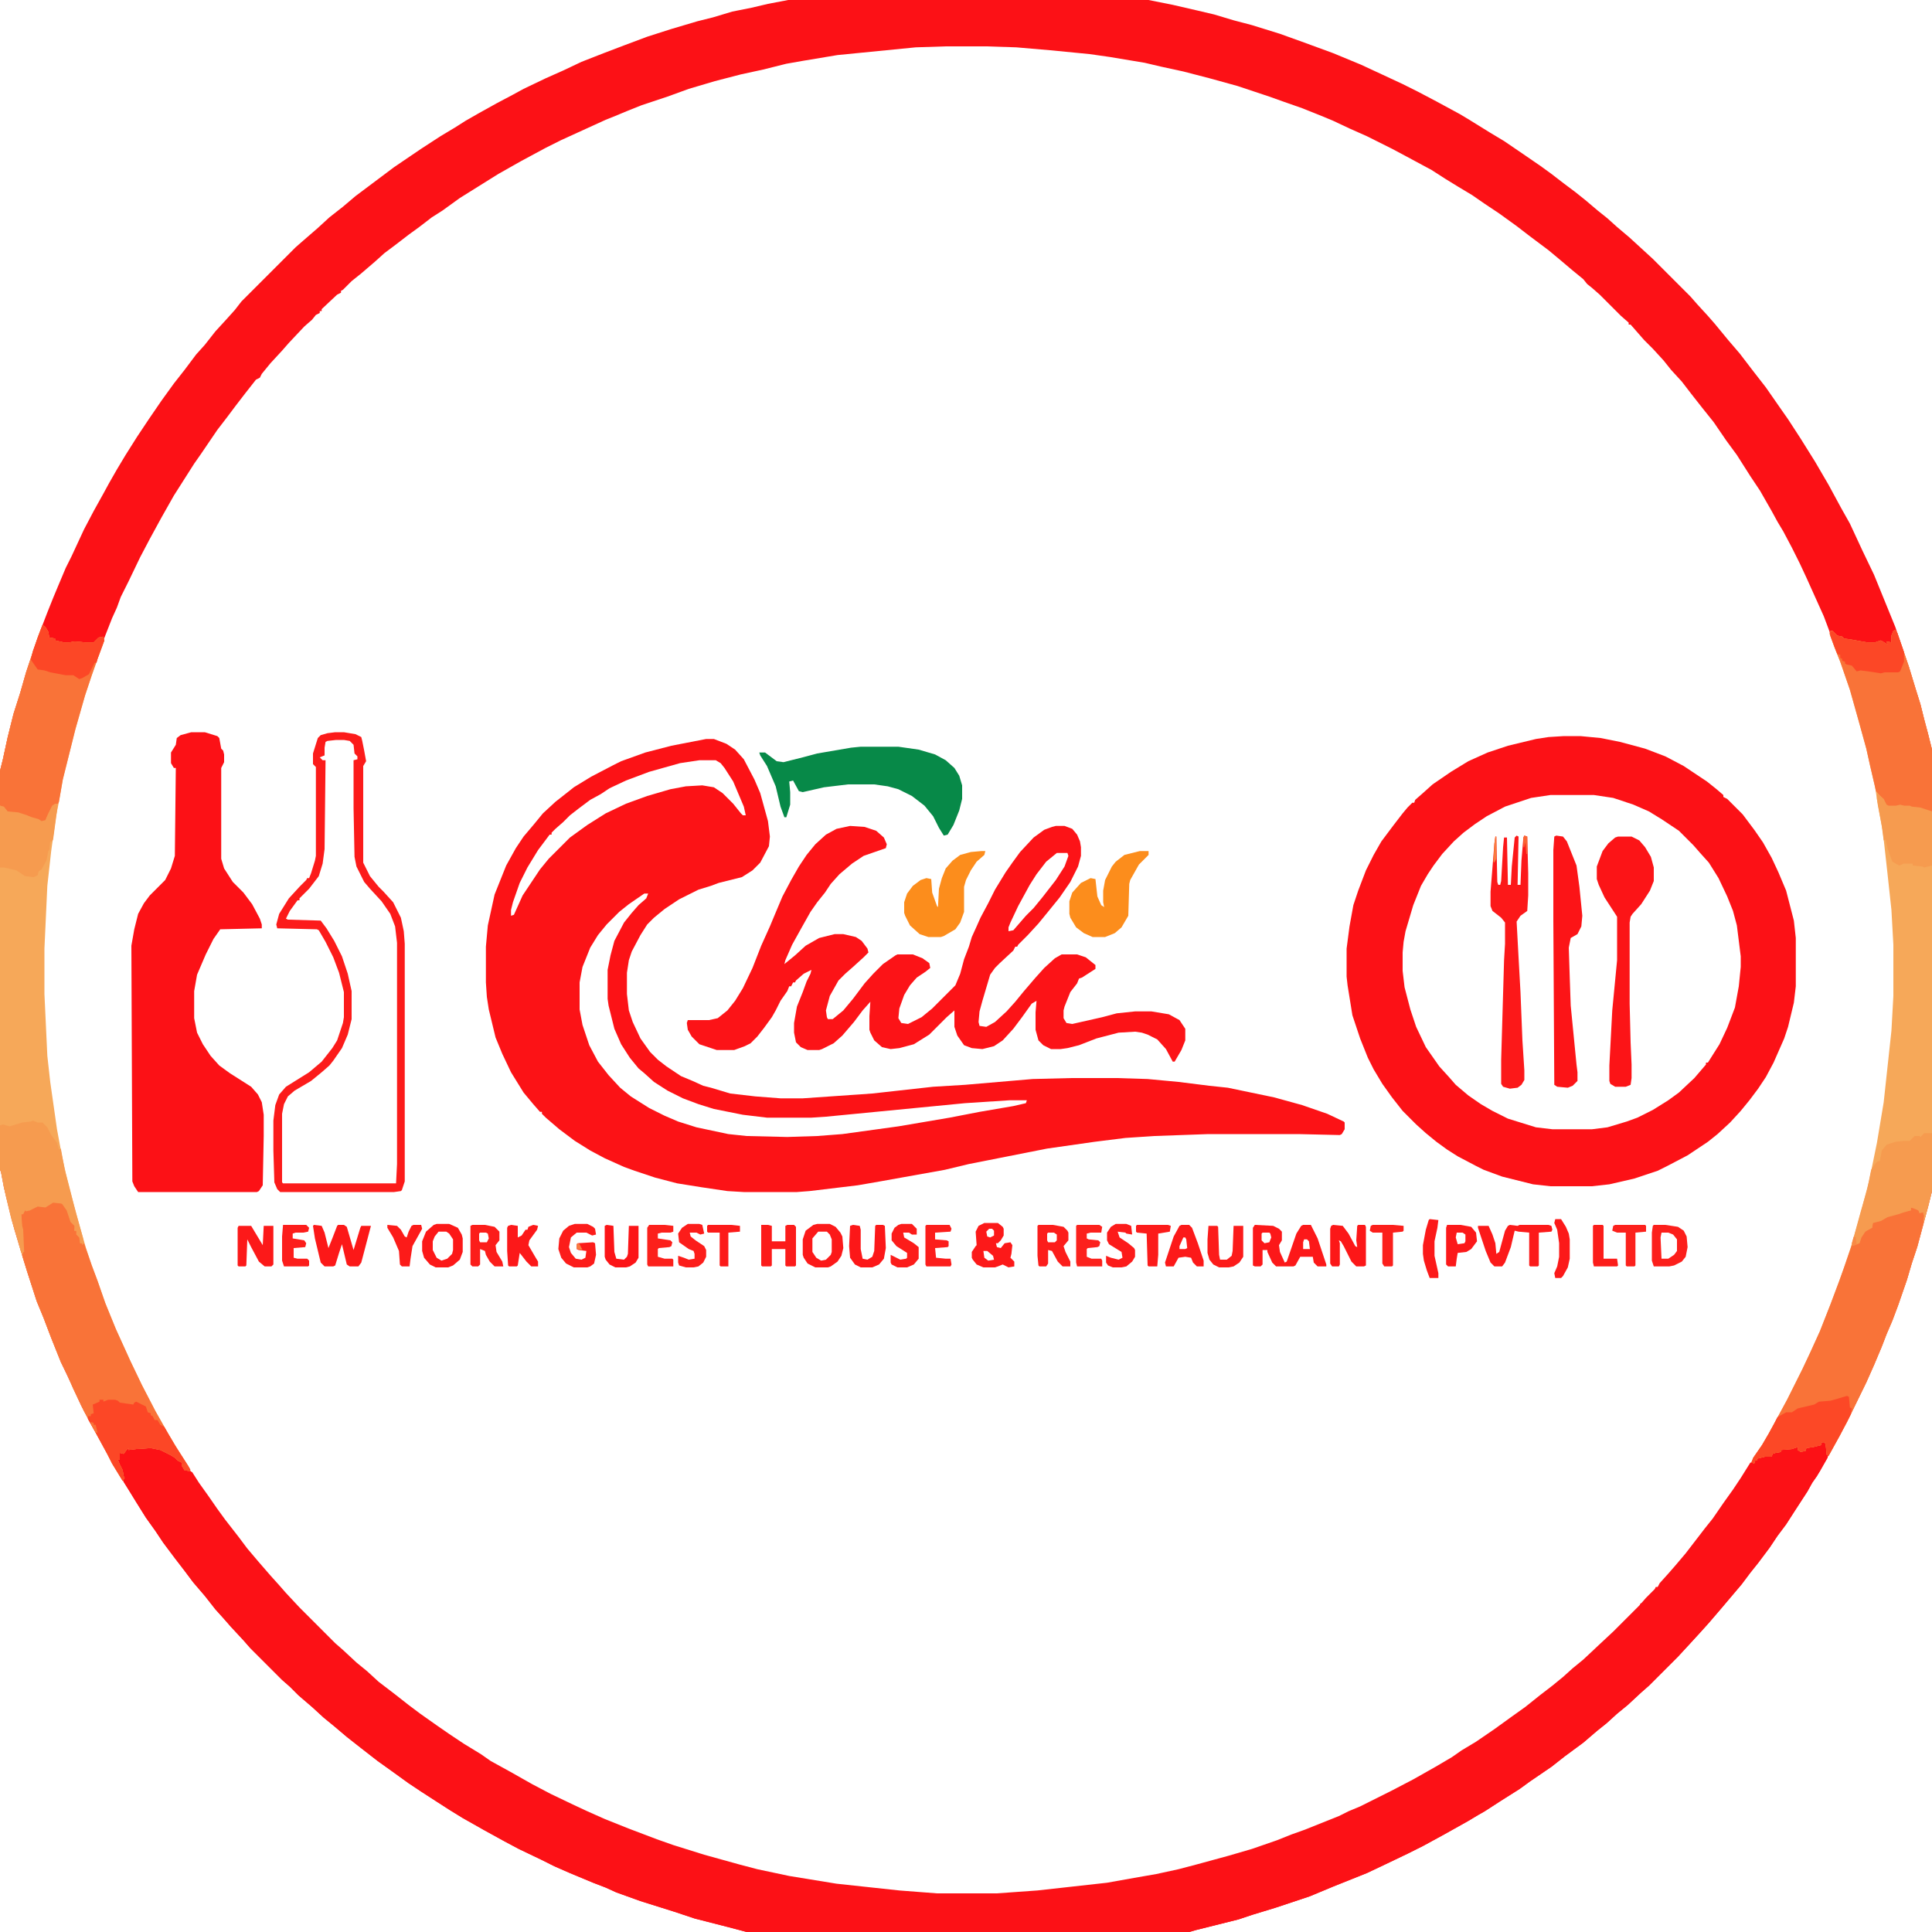 <?xml version="1.0" encoding="UTF-8"?>
<svg version="1.1" viewBox="0 0 2000 2000" width="500" height="500" xmlns="http://www.w3.org/2000/svg">
<path transform="translate(816)" d="m0 0h373l25 5 26 6 17 4 20 6 19 5 29 9 25 9 30 11 29 12 43 20 16 8 19 10 24 13 10 6 21 13 15 9 22 15 16 11 11 8 13 10 12 9 10 8 13 11 10 8 10 9 13 11 24 22 39 39 7 8 11 12 7 8 14 17 12 14 13 17 14 18 16 23 7 10 13 20 15 24 14 24 13 24 9 16 13 28 12 25 22 54 14 41 7 23 5 16 4 16 4 15 4 16v457l-4 16-11 41-6 18-5 17-9 26-6 16-6 14-5 13-8 19-8 18-20 41-8 15-13 23-10 18-5 7-5 9-13 20-9 14-9 12-8 12-12 16-8 10-9 12-22 26-12 14-9 10-11 12-12 13-30 30-8 7-14 13-11 9-11 10-10 8-14 12-19 14-14 11-22 15-11 8-19 12-17 11-7 4-10 6-25 14-22 12-16 8-23 11-19 9-35 14-24 10-36 12-23 7-15 5-44 11-7 2h-458l-15-4-39-10-21-7-35-11-25-9-11-5-13-5-24-10-16-7-14-7-23-11-15-8-20-11-23-13-13-8-14-9-17-11-12-8-18-13-14-10-18-14-14-11-13-11-11-9-12-11-14-12-9-9-8-7-33-33-7-8-13-14-7-8-9-10-11-14-12-14-9-12-10-13-12-16-8-12-10-14-10-16-8-13-15-24-13-24-12-22-9-17-11-24-10-21-10-25-8-21-7-17-10-31-7-23-6-20-4-15-7-29-3-16-1-2v-413l3-12 5-23 6-24 7-22 6-21 12-36 10-26 6-15 5-12 8-19 6-12 13-28 10-19 10-18 6-11 8-14 9-15 12-19 12-18 13-19 13-18 11-14 12-16 9-10 11-14 11-12 9-10 7-9 56-56 8-7 15-13 12-11 14-11 13-11 40-30 28-19 20-13 15-9 11-7 14-8 18-10 17-9 11-6 23-11 18-8 19-9 23-9 21-8 24-9 25-8 27-8 16-4 20-6 20-4 17-4zm163 48-31 1-81 8-36 6-17 3-24 6-23 5-27 7-27 8-22 8-27 9-15 6-12 5-10 4-46 21-16 8-26 14-23 13-40 25-18 13-11 7-13 10-11 8-13 10-12 9-10 9-14 12-10 8-9 9-2 1v2l-4 2-16 15v2h-2v2l-4 2-4 5-8 7-16 17-7 8-12 13-9 11-2 4-4 2-11 14-10 13-9 12-10 13-17 25-7 10-21 33-13 23-12 22-10 19-12 25-8 16-4 11-5 11-9 23-7 19-6 17-7 21-10 35-13 52-4 23-3 15-5 36-4 36-3 65v47l3 64 3 27 7 49 5 27 4 18 11 43 10 35 6 18 6 16 8 23 11 27 15 33 12 25 14 27 13 23 9 15 12 19 11 17 10 14 9 13 8 11 14 18 9 12 11 13 13 15 9 10 7 8 14 15 18 18 4 5 8 7 8 8 8 7 14 13 11 9 12 11 17 13 14 11 12 9 17 12 13 9 15 10 18 11 10 7 20 11 23 13 19 10 23 11 15 7 18 8 25 10 29 11 17 6 32 10 36 10 19 5 33 7 49 8 65 7 39 3h62l42-3 72-8 28-5 23-4 23-5 19-5 33-9 24-7 26-9 15-6 14-5 35-14 10-5 12-5 32-16 23-12 23-13 17-10 10-7 15-9 19-13 18-13 14-10 15-12 13-10 11-9 10-9 11-9 16-15 15-14 28-28v-2l3-1 7-8 6-6v-2h2l7-8 9-11 9-10 11-14 14-18 8-10 11-16 10-14 8-12 10-16 6-9 7-11 6-10 6-11 13-24 16-32 8-17 10-22 11-28 9-24 5-14 7-21 9-31 10-38 8-39 7-42 8-74 2-36v-53l-2-36-4-37-5-45-5-26-3-20-5-21-4-18-8-29-9-32-10-29-6-15-12-32-18-40-7-15-8-16-9-17-6-10-6-11-12-21-10-15-14-22-11-15-13-19-12-15-11-14-10-13-11-12-8-10-11-12-9-9-14-16h-2v-2l-8-7-22-22-8-7-5-4-4-5-11-9-13-11-12-10-20-15-13-10-18-13-15-10-13-9-15-9-13-8-14-9-26-14-15-8-26-13-18-8-17-8-12-5-20-8-20-7-14-5-33-11-29-8-27-7-23-5-17-4-36-6-21-3-41-4-35-3-31-1z" fill="#FC1116"/>
<path transform="translate(1886,1493)" d="m0 0h3l2 4 1 12-8 14-8 12-5 9-13 20-9 14-9 12-8 12-12 16-8 10-9 12-22 26-12 14-9 10-11 12-12 13-30 30-8 7-14 13-11 9-11 10-10 8-14 12-19 14-14 11-22 15-11 8-19 12-17 11-7 4-10 6-25 14-22 12-16 8-23 11-19 9-35 14-24 10-36 12-23 7-15 5-44 11-7 2h-458l-15-4-39-10-21-7-35-11-25-9-11-5-13-5-24-10-16-7-14-7-23-11-15-8-20-11-23-13-13-8-14-9-17-11-12-8-18-13-14-10-18-14-14-11-13-11-11-9-12-11-14-12-9-9-8-7-33-33-7-8-13-14-7-8-9-10-11-14-12-14-9-12-10-13-12-16-8-12-10-14-10-16-8-13-5-8v-5l-2-5-2-7-2-2v-4h2l-1-3 1-4 5-1 2-4 7 1 3-1 18-1 10 3 6 3 3 3 5 3 5 4 3 6 8 4 7 11 10 14 9 13 8 11 14 18 9 12 11 13 13 15 9 10 7 8 14 15 37 37 8 7 14 13 11 9 12 11 17 13 14 11 12 9 17 12 13 9 15 10 18 11 10 7 20 11 23 13 19 10 23 11 15 7 18 8 25 10 29 11 17 6 32 10 36 10 19 5 33 7 49 8 65 7 39 3h62l42-3 72-8 28-5 23-4 23-5 19-5 33-9 24-7 26-9 15-6 14-5 35-14 10-5 12-5 32-16 23-12 23-13 17-10 10-7 15-9 19-13 18-13 14-10 15-12 13-10 11-9 10-9 11-9 16-15 15-14 27-27 7-8 9-9 1-2h2l2-4 9-10 7-8 11-13 20-26 8-10 11-16 10-14 8-12 10-16h4l1-2h2v-2l3-2 9-1h3l4-4 4-1 2 1v-2l7-2h5l5-1v3l5 1 4-4 12-2 3-1z" fill="#FC1116"/>
<path transform="translate(731,765)" d="m0 0h8l13 5 9 6 9 10 11 21 6 14 8 29 2 16-1 10-9 17-8 8-11 7-24 6-8 3-13 4-20 10-15 10-11 9-7 7-7 11-9 17-3 9-2 13v22l2 17 4 12 8 17 10 14 8 8 9 7 15 10 12 5 11 5 8 2 20 6 26 3 26 2h23l72-5 63-7 33-2 70-6 40-1h47l32 1 32 3 32 4 19 2 48 10 29 8 26 9 17 8 1 1v7l-3 5-2 1-43-1h-93l-56 2-30 2-32 4-49 7-81 16-25 6-67 12-23 4-50 6-13 1h-55l-17-1-27-4-25-4-23-6-21-7-11-4-20-9-15-8-16-10-16-12-14-12-4-4v-2h-2l-7-8-10-12-13-21-9-19-7-17-7-29-2-13-1-15v-37l2-22 7-32 12-30 10-18 8-12 11-13 9-11 13-12 14-11 5-4 18-11 23-12 8-4 25-9 27-7zm-7 22-20 3-32 9-24 9-17 8-9 6-11 6-12 9-9 7-7 7-8 7-4 4v2h-2l-12 16-11 18-8 16-7 20-2 8v6l3-1 9-20 18-27 9-11 22-22 18-13 19-12 21-10 22-8 24-7 16-3 17-1 12 2 9 6 11 11 8 10 2 2h3l-2-9-11-26-9-14-4-5-5-3zm-57 138-16 11-10 8-13 13-9 11-8 13-8 20-3 16v28l3 16 7 21 9 17 11 14 12 13 11 9 19 12 16 8 14 6 19 6 33 7 19 2 42 1 31-1 26-2 58-8 53-9 31-6 35-6 13-3 1-3h-18l-46 3-144 14-15 1h-46l-25-3-30-6-16-5-16-6-16-8-14-9-10-9-6-5-9-11-9-14-7-16-6-24-1-7v-30l3-15 4-15 10-19 8-10 7-8 8-7 2-5z" fill="#FC1216"/>
<path transform="translate(1619,762)" d="m0 0h17l21 2 20 4 26 7 21 8 19 10 24 16 10 8 7 6v2l4 2 16 16 12 16 9 13 9 16 7 15 8 19 8 31 2 18v50l-2 17-6 25-4 12-11 25-8 15-8 12-9 12-9 11-11 12-13 12-10 8-21 14-21 11-10 5-24 8-26 6-18 2h-43l-18-2-32-8-19-7-8-4-19-10-11-7-11-8-11-9-10-9-14-14-11-14-10-14-9-15-6-12-8-20-8-24-5-31-1-9v-29l3-23 4-22 5-15 8-21 8-16 8-14 12-16 10-13 5-6 5-5h2l1-3 8-7 10-9 19-13 18-11 20-9 21-7 29-7 13-2zm-14 61-20 3-27 9-19 10-12 8-12 9-10 9-12 13-9 12-6 9-7 12-8 20-8 27-2 11-1 11v19l2 17 6 23 6 18 10 21 14 20 10 11 7 8 13 11 13 9 12 7 16 8 29 9 17 2h41l16-2 20-6 11-4 16-8 16-10 11-8 16-15 12-14v-2h2l12-19 8-17 8-21 4-22 2-20v-11l-4-32-4-15-6-15-9-19-10-16-9-10-7-8-15-15-18-12-13-8-16-7-21-7-20-3z" fill="#FC1116"/>
<path transform="translate(44,647)" d="m0 0 3 2 3 5 1 6 6 1v2l9 2h6l5-1 11 1h9l5-5 5-1 1 4-7 19-6 17-7 21-10 35-13 52-4 23-3 15-5 36-4 36-3 65v47l3 64 3 27 7 49 5 27 4 18 11 43 10 35 6 18 6 16 8 23 11 27 15 33 12 25 14 27 13 23 9 15 12 19 2 5-6-1-3-5v-3l-4-2-3-3-5-3-10-5-10-2-15 1-8 1v-2l-2 2-3 4-4-1v7h-2l2 5 3 6 1 6 1 2-2 3-11-18-5-10-24-44-11-23-7-16-6-12-10-25-8-21-7-17-10-31-7-23-6-20-4-15-7-29-3-16-1-2v-413l3-12 5-23 6-24 7-22 6-21 12-36z" fill="#F6A859"/>
<path transform="translate(1962,652)" d="m0 0 2 3 12 35 7 23 5 16 4 16 4 15 4 16v457l-4 16-11 41-6 18-5 17-9 26-6 16-6 14-5 13-8 19-8 18-20 41-8 15-11 20-2-1-1-10-1-3h-3l-1 3-8 2-7 1-1 3-5 1-3-2v-3l-6 2-11 1v2l-6 1-3 1-1 3h-7l-8 2v2h-2l-1 3-3-1 2-5 9-13 7-12 6-11 13-24 16-32 8-17 10-22 11-28 9-24 5-14 7-21 9-31 10-38 8-39 7-42 8-74 2-36v-53l-2-36-4-37-5-45-5-26-3-20-5-21-4-18-8-29-9-32-10-29-6-15-5-14 1-3h2l5 5 5 1 2 2 7 1 11 2 6 1h8l6-2 7 4-1-3 5 1v-7l2-5z" fill="#F6A859"/>
<path transform="translate(198,758)" d="m0 0h14l13 4 2 2 2 11 2 2 1 4v8l-3 6v94l3 10 9 14 11 11 9 12 8 15 2 6v4l-43 1-7 10-8 16-9 21-3 17v28l3 15 6 12 8 12 9 10 11 8 22 14 7 8 4 8 2 13v22l-1 51-4 6-2 1h-123l-4-6-2-5-1-244 3-17 4-16 6-11 6-8 16-16 6-12 4-13 1-91h-2l-3-5v-11l5-8 1-7 4-3z" fill="#FC1116"/>
<path transform="translate(880,855)" d="m0 0 15 1 12 4 8 7 3 7-1 4-23 8-12 8-13 11-9 10-6 9-8 10-7 10-9 16-10 18-7 16-1 4 11-9 11-10 14-8 16-4h9l13 3 6 4 6 8 1 4-5 5-11 10-8 7-7 7-9 16-4 15 1 7 1 2h5l11-9 10-12 12-16 9-10 10-10 13-9 2-1h16l10 4 7 5 1 5-5 4-9 6-7 8-6 10-5 14-1 10 3 5 7 1 14-7 11-9 24-24 5-12 4-15 5-13 3-10 5-11 4-9 8-15 7-14 11-18 7-10 8-11 14-15 11-8 8-3 4-1h9l8 3 5 6 3 7 1 6v9l-3 11-8 16-11 16-13 16-9 11-11 12-10 10-1 2h-2l-2 4-14 13-5 5-5 7-8 27-3 11-1 11 1 4 7 1 9-5 12-11 9-10 9-11 12-14 9-10 11-10 7-4h16l9 3 10 8v4l-14 9-3 1-2 5-7 9-6 15-1 4v8l3 5 6 1 31-7 15-4 19-2h17l18 3 11 6 6 9v12l-4 10-7 12h-2l-7-13-9-10-10-5-6-2-7-1-17 1-23 6-18 7-12 3-7 1h-10l-8-4-5-5-3-11v-18l1-12-5 3-10 14-9 12-11 12-9 6-12 3-11-1-8-3-7-10-3-9v-17l-8 7-18 18-16 10-15 4-9 1-9-2-8-7-4-8-1-3v-14l1-15-8 9-9 12-12 14-9 8-12 6-3 1h-12l-7-3-5-5-2-10v-10l3-17 6-15 4-11 4-8 1-4-8 4-8 7-1 2h-2l-2 4h-2l-2 5-7 10-5 10-4 7-8 11-7 9-7 7-6 3-11 4h-18l-18-6-8-8-4-7-1-7 1-3h22l9-2 10-8 8-10 8-13 10-21 9-23 9-20 5-12 8-19 9-17 8-14 8-12 9-11 11-10 11-6zm214 28-11 9-10 13-7 11-12 22-8 17-2 5v4l5-1 13-15 8-8 9-11 14-18 9-14 4-11-1-3z" fill="#FC1317"/>
<path transform="translate(55,1244)" d="m0 0 7 1 2 1 1-2 3 7 2 2 4 12 4 4-1 5h2l2 3 1 3 1 2v5h4l8 23 6 16 8 23 11 27 15 33 12 25 14 27 13 23 9 15 12 19 2 5-6-1-3-5v-3l-4-2-3-3-5-3-10-5-10-2-15 1-8 1v-2l-2 2-3 4-4-1v7h-2l2 5 3 6 1 6 1 2-2 3-11-18-5-10-24-44-11-23-7-16-6-12-10-25-8-21-7-17-10-31-5-16 1-5-1-23-1-3v-12l3-5h3l3 1 1-2 9-3 6 1z" fill="#F97338"/>
<path transform="translate(1978,1250)" d="m0 0h5l5 5h3l1 2-1 10-7 26-5 15-5 17-9 26-6 16-6 14-5 13-8 19-8 18-20 41-8 15-11 20-2-1-1-10-1-3h-3l-1 3-8 2-7 1-1 3-5 1-3-2v-3l-6 2-11 1v2l-6 1-3 1-1 3h-7l-8 2v2h-2l-1 3-3-1 2-5 9-13 7-12 6-11 13-24 16-32 8-17 10-22 11-28 9-24 5-14 8-23 5-2 2-1 2-5 6-8 3-2h3v-5l9-3 10-5 10-2 6-3h5z" fill="#F97338"/>
<path transform="translate(44,647)" d="m0 0 3 2 3 5 1 6 6 1v2l9 2h6l5-1 11 1h9l5-5 5-1 1 4-7 19-6 17-7 21-10 35-13 52-4 23-1 2-5 2-6 11-2 5-4 1-8-4-6-1-6-3-12-2-4-1-5-5-2-1v-36l3-12 5-23 6-24 7-22 6-21 12-36z" fill="#F97338"/>
<path transform="translate(1962,652)" d="m0 0 2 3 12 35 7 23 5 16 4 16 4 15 4 16v64l-6-1-6-2-9-1-2-1h-8l-5-1-1 1h-8l-4-3-2-5-7-8-6-26-4-18-8-29-9-32-10-29-6-15-5-14 1-3h2l5 5 5 1 2 2 7 1 11 2 6 1h8l6-2 7 4-1-3 5 1v-7l2-5z" fill="#F97338"/>
<path transform="translate(347,758)" d="m0 0h9l12 2 6 3 1 4 2 10 2 11-3 5v100l7 14 9 11 5 5 10 11 8 16 3 14 1 13v246l-3 9-1 1-7 1h-118l-3-3-3-7-1-33v-31l2-16 4-11 7-8 24-15 13-11 11-14 5-8 6-18 1-6v-26l-5-20-6-16-8-16-7-12-2-1-41-1-1-4 3-11 10-16 11-12 7-7 1-2h2l2-5 4-13 1-5v-92l-3-3v-11l5-16 3-3 7-2zm1 8-9 1-2 1-1 6v8l-5 2 3 3h3l-1 92-2 15-4 13-10 13-10 10v2h-2l-8 11-4 8 2 1 34 1 6 8 8 13 8 16 6 18 4 18v29l-4 16-6 14-9 13-4 5-8 7-11 9-17 10-7 6-4 8-2 10v71l1 1h117l1-20v-229l-2-17-5-13-9-13-12-13-6-7-8-16-2-10-1-50v-50l4-1v-3l-3-3-1-9-4-4-6-1z" fill="#FC1B1A"/>
<path transform="translate(891,773)" d="m0 0h39l21 3 17 5 11 6 9 8 5 8 3 10v14l-3 12-6 15-6 10-4 1-5-8-6-12-9-11-13-10-14-7-11-3-14-2h-27l-25 3-22 5-4-1-6-11-4 1 1 11v13l-4 13h-2l-4-11-5-21-9-21-7-11-1-3h6l12 9 7 1 20-5 15-4 35-6z" fill="#078948"/>
<path transform="translate(1675,866)" d="m0 0h14l8 4 6 7 6 10 3 11v14l-4 10-9 14-9 10-2 3-1 6v84l1 40 1 23v14l-1 7-5 2h-11l-5-3-1-3v-16l3-57 5-52v-45l-13-20-6-13-2-6v-13l6-16 6-8 7-6z" fill="#FC1417"/>
<path transform="translate(34,1160)" d="m0 0 5 2h5l5 5 4 8 6 8 2 7 2-1 4 22 8 31 11 40 1 5-2 2v-2h-2l-1-6-3-3v-4h-2v-5l-4-4-4-12-5-7-9-1-8 5-8-1-8 4-4 1-1-1-2 4h-2l1 12 1 4 1 23-3 1-5-18-5-16-6-25-5-25-1-2v-46l3-1 7 2 13-4 9-1z" fill="#F69B4F"/>
<path transform="translate(1611,865)" d="m0 0 7 1 4 5 10 25 3 22 3 30-1 11-4 8-7 4-2 10 1 31 1 29 6 61 1 8v9l-5 5-5 2-11-1-3-2-1-170v-73l1-14z" fill="#FC1417"/>
<path transform="translate(1570,865)" d="m0 0 2 1-1 50h3l1-25 2-24 1-2 3 1 1 38v23l-1 16-7 5-4 6 2 37 2 36 2 50 2 31v10l-3 5-4 3-8 1-7-2-2-3v-25l3-103 1-17v-22l-4-5-9-7-2-5v-15l4-50 1-7h1l1 47 1 3h2l1-4 2-35 1-10h3l1 49h3l1-19 3-30z" fill="#FC1819"/>
<path transform="translate(1992,1173)" d="m0 0h8v60l-4 16-3 11-2-3v-2l-4 1-1-3-5-2-3-1v3l-7 2-6 2-11 3-7 4-8 2-1 5-7 4-4 6-2 6-5 2h-3l3-12 6-22 7-24 4-20 4-6 3-3h2l2-11 5-6 9-3 9-1h6l5-5h5l1 1z" fill="#F69B4F"/>
<path transform="translate(103,1449)" d="m0 0h4v2l5-2h7l3 1 2 2 14 2 1-2 2-1 10 5 2 6 3 1v2l2 1 2 4h3l3 5 4 2 11 19 11 17 5 8v2l-6-1-3-5v-3l-4-2-3-3-5-3-10-5-10-2-15 1-8 1v-2l-2 2-3 4-4-1v7h-2l2 5 3 6 1 6 1 2-2 3-11-18-5-10-12-22-8-14v-3h3v-2l3-1-1-9 7-3z" fill="#FC4726"/>
<path transform="translate(1016,881)" d="m0 0h4l-1 4-8 7-6 9-5 10-2 7v26l-4 11-5 7-12 7-3 1h-13l-9-3-10-9-5-10-1-3v-11l3-9 6-8 8-6 6-2 5 1 1 14 5 14 1 1 1-19 3-11 4-10 7-8 8-6 11-3z" fill="#FC8D1C"/>
<path transform="translate(1180,881)" d="m0 0h9v4l-10 10-9 16-1 4-1 33-7 12-7 6-10 4h-13l-9-4-8-6-6-10-1-4v-13l3-9 9-10 10-5 5 1 2 18 4 9 3 2-1-5v-12l2-11 7-14 4-5 9-7z" fill="#FC8D1C"/>
<path transform="translate(1912,1445)" d="m0 0 2 1 1 11 2 1-1 6-12 23-11 20-2-1-1-10-1-3h-3l-1 3-8 2-7 1-1 3-5 1-3-2v-3l-6 2-11 1v2l-6 1-3 1-1 3h-7l-8 2v2h-2l-1 3-3-1 2-5 9-13 7-12 6-11 3-6 9-5h6l6-4 17-4 5-3 12-1 7-2z" fill="#FC4826"/>
<path transform="translate(57,832)" d="m0 0h3l-5 37-1 2h-2l-1 9-1 1-2 10-5 9-3 2-1 4-4 2-9-1-9-6-13-3h-4v-64l4 1 4 5 11 1 9 3 5 2 7 2 3 2 4-1 3-7 4-8z" fill="#F69B4F"/>
<path transform="translate(1943,821)" d="m0 0 7 6 3 6 2 1h8l4-1 4 1h6l2 1 9 1 12 4v56l-8 2-2-1-10-1v-2h-9l-5 2-7-4-3-8-2-6-2-9-2 1-2-15-5-28z" fill="#F69B4F"/>
<path transform="translate(44,647)" d="m0 0 3 2 3 5 1 6 6 1v2l9 2h6l5-1 11 1h9l5-5 5-1 1 4-7 19-1 4h-2l-6 12-7 4-3 1-6-4h-8l-16-3-6-2-7-1-7-10 2-9 8-22z" fill="#FC4726"/>
<path transform="translate(1962,652)" d="m0 0 2 3 7 20v10l-4 10-2 1h-14l-4 1-13-2-8-1-4 1-5-6-5-1-2-1v-2l-3-1v-2l-2-1v-3l-3-1-7-18-1-5 3-1 5 5 5 1 2 2 7 1 11 2 6 1h8l6-2 7 4-1-3 5 1v-7l2-5z" fill="#FC4726"/>
<path transform="translate(1299,1268)" d="m0 0 19 1 6 3 3 3v9l-3 5 1 7 5 11 2-1 10-29 5-8 2-1h8l7 14 9 27v2h-9l-4-4-1-6h-13l-5 9-2 1h-18l-4-4-5-11v-2h-5v15l-2 2h-6l-2-1v-39zm8 8-1 1v7l3 3 5-1 2-5-1-4-1-1zm43 7-1 3v7h7l-1-8-2-2z" fill="#FC1819"/>
<path transform="translate(325,1268)" d="m0 0 8 1 3 7 4 16 4-10 5-13 1-1h6l3 2 7 24 7-23 1-2h10l-10 38-3 4h-9l-3-2-5-21-3 9-4 13-2 1h-9l-4-4-6-25-2-13z" fill="#FC1818"/>
<path transform="translate(1563,1268)" d="m0 0 8 1 2-1h30l3 1 1 4-1 2-13 1v34l-1 1h-8l-1-1v-34l-11-1-4-1-4 17-6 16-3 4h-8l-4-4-5-12-8-24v-2h11l4 9 3 9 1 11 3-2 6-22 3-5z" fill="#FC1919"/>
<path transform="translate(1019,1266)" d="m0 0h14l5 4 1 2v7l-3 5-3 3h-2l1 4 4 1 4-5 6-1 2 3-1 9-1 4 4 4v5l-6 1-6-3-5 2-3 1h-12l-7-3-4-5-1-2v-6l4-6 1-1-1-14 3-6zm5 6-3 3 1 5 3 1 4-2v-5l-2-2zm-6 23 1 7 4 3 6-1-1-4-6-5z" fill="#FC1919"/>
<path transform="translate(1380,1268)" d="m0 0 10 1 6 8 7 13 2 1-1-7 1-15 1-1h7l1 2v40l-2 1h-8l-5-5-8-16-3-5-2-1 1 3v22l-1 2h-7l-2-3v-36l1-3z" fill="#FC1718"/>
<path transform="translate(247,1269)" d="m0 0h13l12 20 1-20h10v40l-2 2h-7l-6-5-8-15-4-8-1 27-1 1h-7l-1-1v-39z" fill="#FC1919"/>
<path transform="translate(846,1267)" d="m0 0h13l6 3 5 6 2 4 1 12-2 8-4 6-7 5-3 1h-13l-8-4-4-6-1-3v-16l3-9 8-6zm1 8-6 7v14l4 6 5 3 5-1 5-5 1-3v-13l-2-5-3-3z" fill="#FC1919"/>
<path transform="translate(452,1267)" d="m0 0h13l9 4 4 7 1 4v14l-3 8-7 6-5 2h-13l-6-3-6-7-2-7v-10l4-10 8-7zm2 8-4 5-2 5v9l4 8 5 3 6-2 5-5 1-4v-11l-4-6-3-2z" fill="#FC1818"/>
<path transform="translate(788,1268)" d="m0 0h7l4 1v16h14v-16l2-1h7l2 2v40l-1 1h-9l-1-1v-17h-14v17l-1 1h-9l-1-1z" fill="#FC1B1A"/>
<path transform="translate(1075,1268)" d="m0 0h15l11 2 4 4 1 2v8l-5 6 2 6 5 10v5h-8l-5-5-6-11-4-1v14l-2 3h-7l-1-1-1-10v-31zm10 8-1 1v7l1 2h7l2-2v-6l-3-2z" fill="#FC1D1B"/>
<path transform="translate(1712,1268)" d="m0 0h12l13 2 6 4 3 6 1 11-2 10-4 5-8 4-5 1h-16l-2-6v-29l1-7zm8 8-1 5 1 22h7l6-4 3-4v-12l-4-5-5-2z" fill="#FC1F1B"/>
<path transform="translate(595,1267)" d="m0 0h13l6 3 2 2 1 6-4 1-6-3h-10l-6 5-2 10 2 6 5 6 6 1 4-2 1-7-8-1-2-1v-5l1-1 16-1 2 1 1 12-2 9-4 3-3 1h-14l-8-4-5-6-3-9 1-11 4-8 6-5z" fill="#FC1C1A"/>
<path transform="translate(489,1268)" d="m0 0h13l10 2 5 5v9l-4 5 1 7 6 10 1 5h-9l-5-5-4-7-1-4-5-2v16l-2 2h-6l-2-2v-40zm8 8-1 1v7l1 2h7l2-4-1-5-2-1z" fill="#FC1D1A"/>
<path transform="translate(883,1268)" d="m0 0 7 1 1 4v20l2 10 5 1 5-3 2-6 1-26 1-1h7l2 1 1 23-2 11-5 6-7 3h-12l-6-3-5-7-1-12 1-21z" fill="#FC1718"/>
<path transform="translate(1223,1268)" d="m0 0h8l3 3 6 16 6 18v6h-7l-4-4-2-5-6-1-7 1-5 9h-8l-1-4 9-27 6-11zm2 13-4 9v3h6l2-1-1-9-1-2z" fill="#FC1919"/>
<path transform="translate(1251,1269)" d="m0 0h9l1 1 1 29 1 5h7l5-4 1-5 1-26h10v32l-4 6-6 4-5 1h-10l-6-3-4-5-2-7v-14z" fill="#FC1B1A"/>
<path transform="translate(529,1268)" d="m0 0 7 1v12l4-2 4-6h2l1-3 5-2 5 1-1 4-8 11-1 5 7 12 3 5v5h-7l-5-5-7-9-2 13-1 1h-8l-1-1-1-15v-24l1-2z" fill="#FC1819"/>
<path transform="translate(628,1268)" d="m0 0 7 1 1 27 2 7 8 1 3-3 1-3 1-29h10v33l-3 5-6 4-4 1h-11l-6-3-4-5-1-3v-32z" fill="#FC1417"/>
<path transform="translate(1498,1268)" d="m0 0h14l11 2 5 6 1 9-6 8-5 3-9 1-1 6-1 8h-8l-2-2v-38zm10 8-1 5 2 7 7-1 1-2v-7l-3-2z" fill="#FC1819"/>
<path transform="translate(1155,1267)" d="m0 0h11l5 2 1 9-6-1-1-1-8-1 2 6 9 6 6 5 1 2v7l-3 5-6 5-5 1h-9l-5-2-2-3v-7l5 2 8 2 4-2-1-6-13-8-2-4v-8l4-6z" fill="#FC1B1A"/>
<path transform="translate(933,1267)" d="m0 0h11l5 5v6h-5l-3-2h-6l1 5 10 6 5 4v12l-5 6-7 3h-10l-6-3-1-2v-8l10 5 6-1 1-1v-5l-11-7-5-6v-7l3-6 4-3z" fill="#FC1C1A"/>
<path transform="translate(672,1268)" d="m0 0h16l9 1v6l-3 1h-9l-4 1v5l13 2 2 2-1 4-2 1-11 1-1 1v8l7 2h8l1 1v7h-26l-1-2v-38z" fill="#FC201B"/>
<path transform="translate(1115,1268)" d="m0 0h23l3 2-1 6h-11l-4 1v5l2 1 10 1 2 2-1 4-2 1-10 1-1 1v8l5 2h10l1 2v6h-26l-1-4v-38z" fill="#FC211C"/>
<path transform="translate(712,1267)" d="m0 0h12l3 1 2 9-4 1-4-2h-7l1 4 5 4 9 6 2 4v7l-3 6-5 4-5 1h-8l-7-2-1-3v-7l6 2 5 2 6-1v-5l-1-3-5-2-10-7-1-9 4-6z" fill="#FC1D1A"/>
<path transform="translate(293,1268)" d="m0 0h24l3 3-1 4-5 1h-8l-3 1v5l12 2 2 3-1 4-12 1v10l4 1h10l2 2v5l-1 1h-25l-2-6v-25z" fill="#FC1D1B"/>
<path transform="translate(959,1268)" d="m0 0h24l2 4-1 3-16 1v7l12 1 2 1v5l-1 1-13 1 1 10 10 1h5l1 6-1 2h-25l-1-2v-40z" fill="#FC1D1B"/>
<path transform="translate(401,1268)" d="m0 0 10 1 4 4 4 7 2 1 2-6 3-6 2-1h8l1 4-10 18-2 13-1 8h-8l-2-2-1-14-6-14-6-10z" fill="#FC1B19"/>
<path transform="translate(1480,1262)" d="m0 0 9 1-1 8-3 14v15l4 18v5h-9l-3-8-3-10-1-7v-9l3-16 3-10z" fill="#FC1919"/>
<path transform="translate(1177,1268)" d="m0 0h32l3 1-1 6-12 2v22l-1 12h-9l-1-1-1-33-10-1-1-1v-6z" fill="#FC1B1A"/>
<path transform="translate(1421,1268)" d="m0 0h21l11 1v5l-1 1-10 1v34l-1 1h-8l-2-3v-32h-10l-3-2 1-5z" fill="#FC1F1B"/>
<path transform="translate(1672,1268)" d="m0 0h31l1 1v6l-11 1v34l-1 1h-8l-1-1v-34h-9l-5-2 1-5z" fill="#FC211C"/>
<path transform="translate(1610,1262)" d="m0 0h6l5 8 3 7 1 6v20l-2 9-5 9-2 2h-6l-1-5 3-7 2-10v-14l-2-14-3-7z" fill="#FC1919"/>
<path transform="translate(1650,1268)" d="m0 0h9l1 1v34h14l1 7-1 1h-24l-1-4v-38z" fill="#FC1D1A"/>
<path transform="translate(733,1268)" d="m0 0h24l9 1v6l-12 1v35h-8l-1-1v-34h-12l-1-1v-6z" fill="#FC1A19"/>
<path transform="translate(1548,866)" d="m0 0h1v23l-2 4-1-1 1-19z" fill="#F97C3D"/>
<path transform="translate(191,1513)" d="m0 0 4 5 2 5-6-1-3-5v-2h3z" fill="#FC4F29"/>
<path transform="translate(1578,865)" d="m0 0 3 1v18h-1l-1-12-1 5h-1v-10z" fill="#FA6633"/>
<path transform="translate(94,1472)" d="m0 0 3 1v2h2l2 8h-2l-5-9z" fill="#F97438"/>
<path transform="translate(598,1287)" d="m0 0 2 1 3 6-6-1v-5z" fill="#F87C41"/>
<path transform="translate(1919,1280)" d="m0 0 2 1 1 7-4 2-1-3z" fill="#F88A45"/>
</svg>
